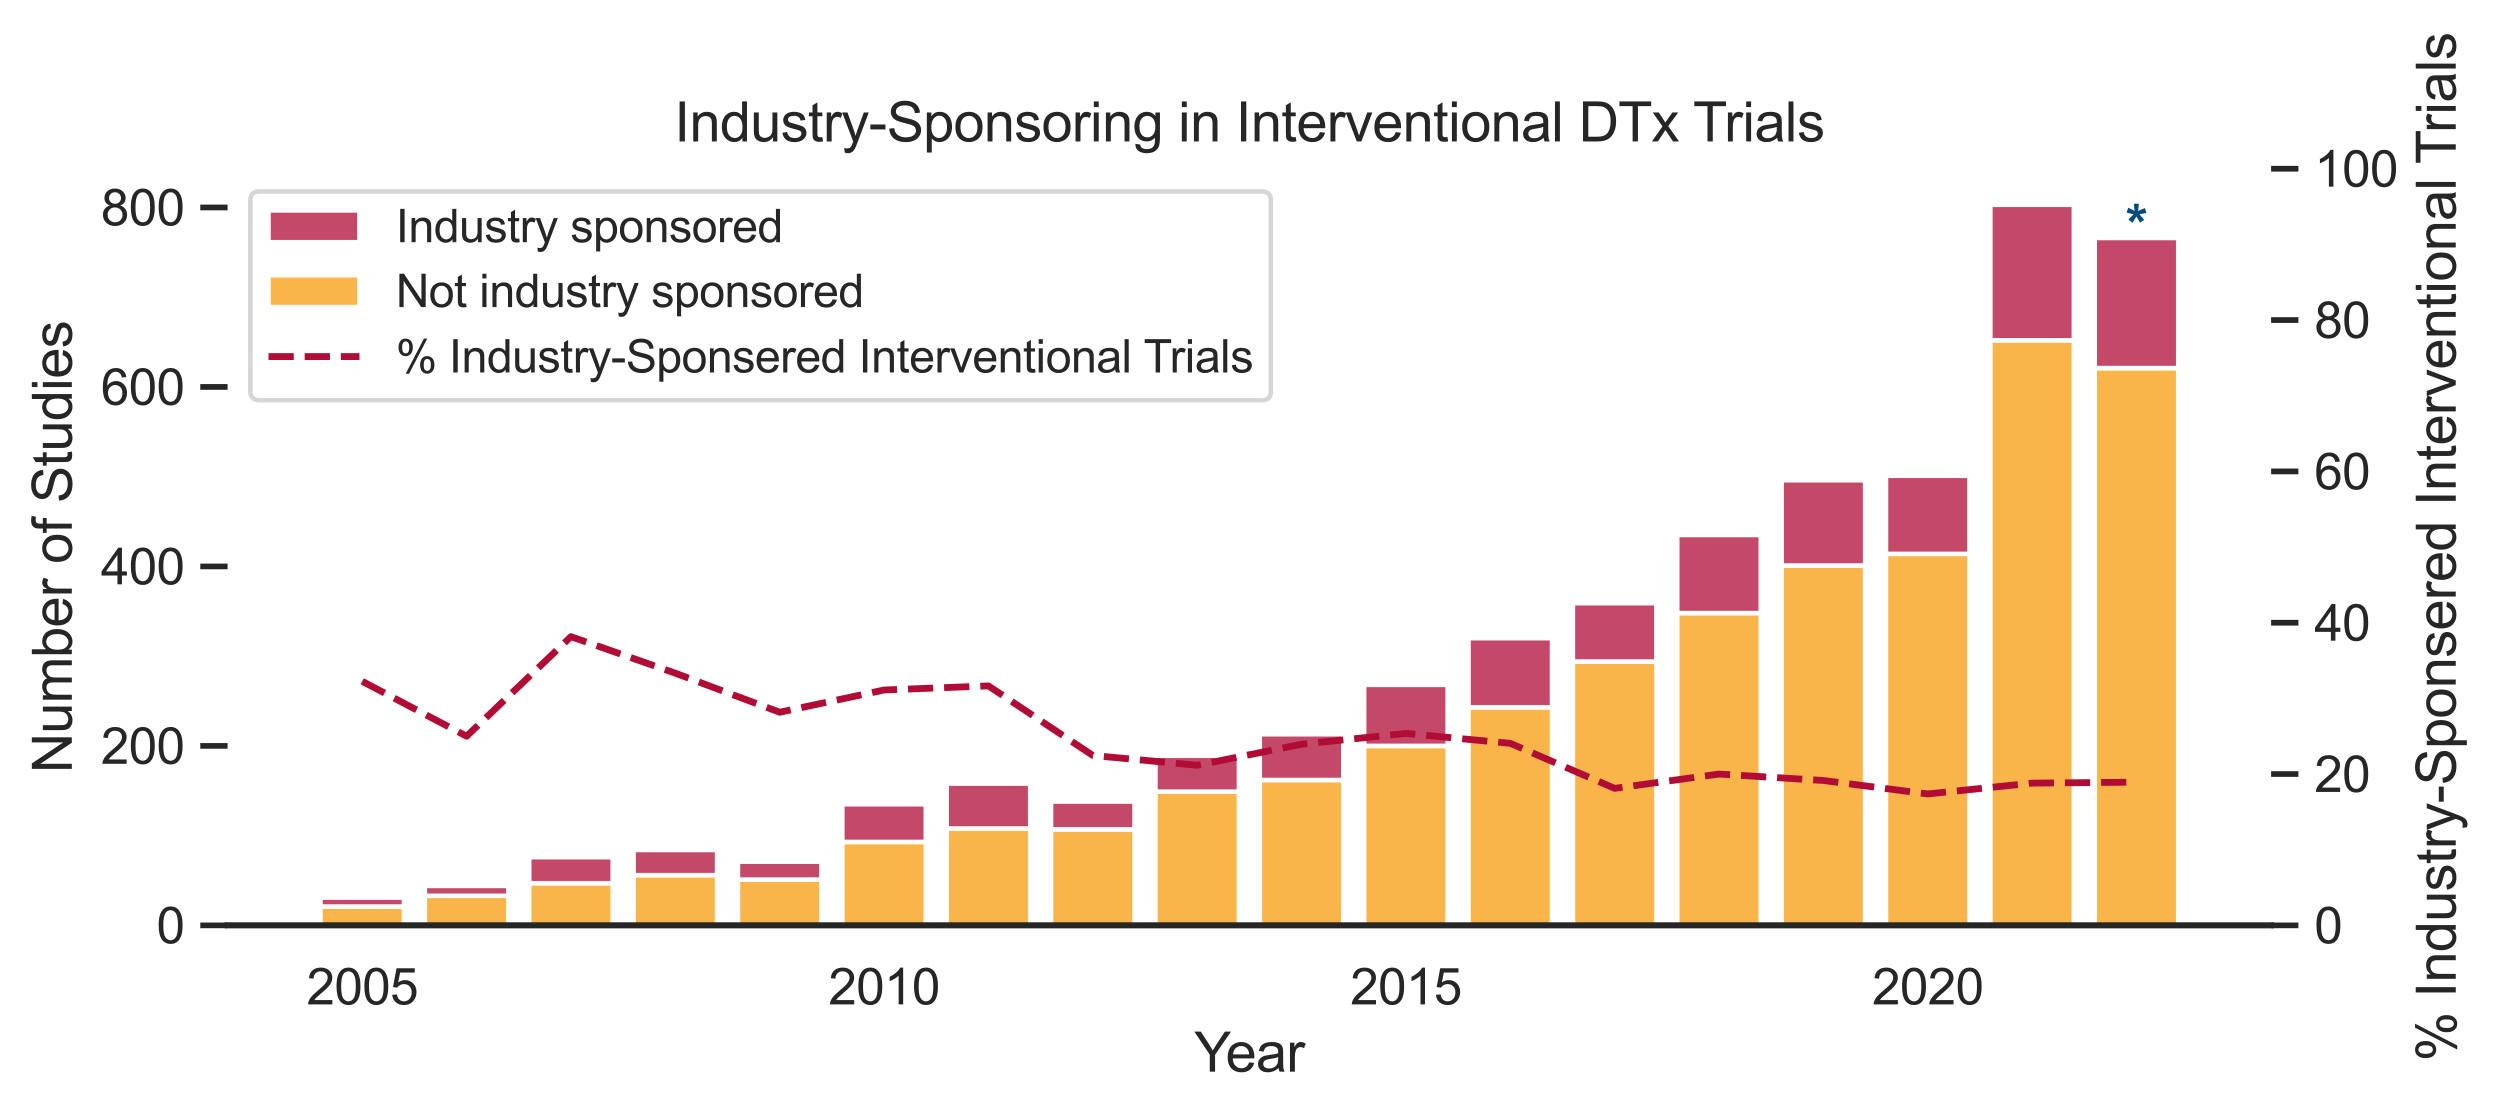 <?xml version="1.0" encoding="utf-8" standalone="no"?>
<!DOCTYPE svg PUBLIC "-//W3C//DTD SVG 1.1//EN"
  "http://www.w3.org/Graphics/SVG/1.1/DTD/svg11.dtd">
<svg xmlns:xlink="http://www.w3.org/1999/xlink" width="549.528pt" height="245.145pt" viewBox="0 0 549.528 245.145" xmlns="http://www.w3.org/2000/svg" version="1.1">
 <defs>
  <style type="text/css">*{stroke-linejoin: round; stroke-linecap: butt}</style>
 </defs>
 <g id="figure_1">
  <g id="patch_1">
   <path d="M 0 245.145 
L 549.528 245.145 
L 549.528 -0 
L 0 -0 
z
" style="fill: #ffffff"/>
  </g>
  <g id="axes_1">
   <g id="patch_2">
    <path d="M 50.025 203.41 
L 499.215 203.41 
L 499.215 37.09 
L 50.025 37.09 
z
" style="fill: #ffffff"/>
   </g>
   <g id="matplotlib.axis_1">
    <g id="xtick_1">
     <g id="text_1">
      <!-- 2005 -->
      <g style="fill: #262626" transform="translate(67.386 220.784)scale(0.11 -0.11)">
       <defs>
        <path id="ArialMT-32" d="M 3222 541 
L 3222 0 
L 194 0 
Q 188 203 259 391 
Q 375 700 629 1000 
Q 884 1300 1366 1694 
Q 2113 2306 2375 2664 
Q 2638 3022 2638 3341 
Q 2638 3675 2398 3904 
Q 2159 4134 1775 4134 
Q 1369 4134 1125 3890 
Q 881 3647 878 3216 
L 300 3275 
Q 359 3922 746 4261 
Q 1134 4600 1788 4600 
Q 2447 4600 2831 4234 
Q 3216 3869 3216 3328 
Q 3216 3053 3103 2787 
Q 2991 2522 2730 2228 
Q 2469 1934 1863 1422 
Q 1356 997 1212 845 
Q 1069 694 975 541 
L 3222 541 
z
" transform="scale(0.016)"/>
        <path id="ArialMT-30" d="M 266 2259 
Q 266 3072 433 3567 
Q 600 4063 929 4331 
Q 1259 4600 1759 4600 
Q 2128 4600 2406 4451 
Q 2684 4303 2865 4023 
Q 3047 3744 3150 3342 
Q 3253 2941 3253 2259 
Q 3253 1453 3087 958 
Q 2922 463 2592 192 
Q 2263 -78 1759 -78 
Q 1097 -78 719 397 
Q 266 969 266 2259 
z
M 844 2259 
Q 844 1131 1108 757 
Q 1372 384 1759 384 
Q 2147 384 2411 759 
Q 2675 1134 2675 2259 
Q 2675 3391 2411 3762 
Q 2147 4134 1753 4134 
Q 1366 4134 1134 3806 
Q 844 3388 844 2259 
z
" transform="scale(0.016)"/>
        <path id="ArialMT-35" d="M 266 1200 
L 856 1250 
Q 922 819 1161 601 
Q 1400 384 1738 384 
Q 2144 384 2425 690 
Q 2706 997 2706 1503 
Q 2706 1984 2436 2262 
Q 2166 2541 1728 2541 
Q 1456 2541 1237 2417 
Q 1019 2294 894 2097 
L 366 2166 
L 809 4519 
L 3088 4519 
L 3088 3981 
L 1259 3981 
L 1013 2750 
Q 1425 3038 1878 3038 
Q 2478 3038 2890 2622 
Q 3303 2206 3303 1553 
Q 3303 931 2941 478 
Q 2500 -78 1738 -78 
Q 1113 -78 717 272 
Q 322 622 266 1200 
z
" transform="scale(0.016)"/>
       </defs>
       <use xlink:href="#ArialMT-32"/>
       <use xlink:href="#ArialMT-30" x="55.615"/>
       <use xlink:href="#ArialMT-30" x="111.23"/>
       <use xlink:href="#ArialMT-35" x="166.846"/>
      </g>
     </g>
    </g>
    <g id="xtick_2">
     <g id="text_2">
      <!-- 2010 -->
      <g style="fill: #262626" transform="translate(182.092 220.784)scale(0.11 -0.11)">
       <defs>
        <path id="ArialMT-31" d="M 2384 0 
L 1822 0 
L 1822 3584 
Q 1619 3391 1289 3197 
Q 959 3003 697 2906 
L 697 3450 
Q 1169 3672 1522 3987 
Q 1875 4303 2022 4600 
L 2384 4600 
L 2384 0 
z
" transform="scale(0.016)"/>
       </defs>
       <use xlink:href="#ArialMT-32"/>
       <use xlink:href="#ArialMT-30" x="55.615"/>
       <use xlink:href="#ArialMT-31" x="111.23"/>
       <use xlink:href="#ArialMT-30" x="166.846"/>
      </g>
     </g>
    </g>
    <g id="xtick_3">
     <g id="text_3">
      <!-- 2015 -->
      <g style="fill: #262626" transform="translate(296.798 220.784)scale(0.11 -0.11)">
       <use xlink:href="#ArialMT-32"/>
       <use xlink:href="#ArialMT-30" x="55.615"/>
       <use xlink:href="#ArialMT-31" x="111.23"/>
       <use xlink:href="#ArialMT-35" x="166.846"/>
      </g>
     </g>
    </g>
    <g id="xtick_4">
     <g id="text_4">
      <!-- 2020 -->
      <g style="fill: #262626" transform="translate(411.505 220.784)scale(0.11 -0.11)">
       <use xlink:href="#ArialMT-32"/>
       <use xlink:href="#ArialMT-30" x="55.615"/>
       <use xlink:href="#ArialMT-32" x="111.23"/>
       <use xlink:href="#ArialMT-30" x="166.846"/>
      </g>
     </g>
    </g>
    <g id="text_5">
     <!-- Year -->
     <g style="fill: #262626" transform="translate(262.495 235.56)scale(0.12 -0.12)">
      <defs>
       <path id="ArialMT-59" d="M 1784 0 
L 1784 1941 
L 19 4581 
L 756 4581 
L 1659 3200 
Q 1909 2813 2125 2425 
Q 2331 2784 2625 3234 
L 3513 4581 
L 4219 4581 
L 2391 1941 
L 2391 0 
L 1784 0 
z
" transform="scale(0.016)"/>
       <path id="ArialMT-65" d="M 2694 1069 
L 3275 997 
Q 3138 488 2766 206 
Q 2394 -75 1816 -75 
Q 1088 -75 661 373 
Q 234 822 234 1631 
Q 234 2469 665 2931 
Q 1097 3394 1784 3394 
Q 2450 3394 2872 2941 
Q 3294 2488 3294 1666 
Q 3294 1616 3291 1516 
L 816 1516 
Q 847 969 1125 678 
Q 1403 388 1819 388 
Q 2128 388 2347 550 
Q 2566 713 2694 1069 
z
M 847 1978 
L 2700 1978 
Q 2663 2397 2488 2606 
Q 2219 2931 1791 2931 
Q 1403 2931 1139 2672 
Q 875 2413 847 1978 
z
" transform="scale(0.016)"/>
       <path id="ArialMT-61" d="M 2588 409 
Q 2275 144 1986 34 
Q 1697 -75 1366 -75 
Q 819 -75 525 192 
Q 231 459 231 875 
Q 231 1119 342 1320 
Q 453 1522 633 1644 
Q 813 1766 1038 1828 
Q 1203 1872 1538 1913 
Q 2219 1994 2541 2106 
Q 2544 2222 2544 2253 
Q 2544 2597 2384 2738 
Q 2169 2928 1744 2928 
Q 1347 2928 1158 2789 
Q 969 2650 878 2297 
L 328 2372 
Q 403 2725 575 2942 
Q 747 3159 1072 3276 
Q 1397 3394 1825 3394 
Q 2250 3394 2515 3294 
Q 2781 3194 2906 3042 
Q 3031 2891 3081 2659 
Q 3109 2516 3109 2141 
L 3109 1391 
Q 3109 606 3145 398 
Q 3181 191 3288 0 
L 2700 0 
Q 2613 175 2588 409 
z
M 2541 1666 
Q 2234 1541 1622 1453 
Q 1275 1403 1131 1340 
Q 988 1278 909 1158 
Q 831 1038 831 891 
Q 831 666 1001 516 
Q 1172 366 1500 366 
Q 1825 366 2078 508 
Q 2331 650 2450 897 
Q 2541 1088 2541 1459 
L 2541 1666 
z
" transform="scale(0.016)"/>
       <path id="ArialMT-72" d="M 416 0 
L 416 3319 
L 922 3319 
L 922 2816 
Q 1116 3169 1280 3281 
Q 1444 3394 1641 3394 
Q 1925 3394 2219 3213 
L 2025 2691 
Q 1819 2813 1613 2813 
Q 1428 2813 1281 2702 
Q 1134 2591 1072 2394 
Q 978 2094 978 1738 
L 978 0 
L 416 0 
z
" transform="scale(0.016)"/>
      </defs>
      <use xlink:href="#ArialMT-59"/>
      <use xlink:href="#ArialMT-65" x="57.574"/>
      <use xlink:href="#ArialMT-61" x="113.189"/>
      <use xlink:href="#ArialMT-72" x="168.805"/>
     </g>
    </g>
   </g>
   <g id="matplotlib.axis_2">
    <g id="ytick_1">
     <g id="line2d_1">
      <defs>
       <path id="mcdfc7401ae" d="M 0 0 
L -6 0 
" style="stroke: #262626; stroke-width: 1.25"/>
      </defs>
      <g>
       <use xlink:href="#mcdfc7401ae" x="50.025" y="203.41" style="fill: #262626; stroke: #262626; stroke-width: 1.25"/>
      </g>
     </g>
     <g id="text_6">
      <!-- 0 -->
      <g style="fill: #262626" transform="translate(34.408 207.347)scale(0.11 -0.11)">
       <use xlink:href="#ArialMT-30"/>
      </g>
     </g>
    </g>
    <g id="ytick_2">
     <g id="line2d_2">
      <g>
       <use xlink:href="#mcdfc7401ae" x="50.025" y="163.958" style="fill: #262626; stroke: #262626; stroke-width: 1.25"/>
      </g>
     </g>
     <g id="text_7">
      <!-- 200 -->
      <g style="fill: #262626" transform="translate(22.174 167.895)scale(0.11 -0.11)">
       <use xlink:href="#ArialMT-32"/>
       <use xlink:href="#ArialMT-30" x="55.615"/>
       <use xlink:href="#ArialMT-30" x="111.23"/>
      </g>
     </g>
    </g>
    <g id="ytick_3">
     <g id="line2d_3">
      <g>
       <use xlink:href="#mcdfc7401ae" x="50.025" y="124.506" style="fill: #262626; stroke: #262626; stroke-width: 1.25"/>
      </g>
     </g>
     <g id="text_8">
      <!-- 400 -->
      <g style="fill: #262626" transform="translate(22.174 128.443)scale(0.11 -0.11)">
       <defs>
        <path id="ArialMT-34" d="M 2069 0 
L 2069 1097 
L 81 1097 
L 81 1613 
L 2172 4581 
L 2631 4581 
L 2631 1613 
L 3250 1613 
L 3250 1097 
L 2631 1097 
L 2631 0 
L 2069 0 
z
M 2069 1613 
L 2069 3678 
L 634 1613 
L 2069 1613 
z
" transform="scale(0.016)"/>
       </defs>
       <use xlink:href="#ArialMT-34"/>
       <use xlink:href="#ArialMT-30" x="55.615"/>
       <use xlink:href="#ArialMT-30" x="111.23"/>
      </g>
     </g>
    </g>
    <g id="ytick_4">
     <g id="line2d_4">
      <g>
       <use xlink:href="#mcdfc7401ae" x="50.025" y="85.054" style="fill: #262626; stroke: #262626; stroke-width: 1.25"/>
      </g>
     </g>
     <g id="text_9">
      <!-- 600 -->
      <g style="fill: #262626" transform="translate(22.174 88.991)scale(0.11 -0.11)">
       <defs>
        <path id="ArialMT-36" d="M 3184 3459 
L 2625 3416 
Q 2550 3747 2413 3897 
Q 2184 4138 1850 4138 
Q 1581 4138 1378 3988 
Q 1113 3794 959 3422 
Q 806 3050 800 2363 
Q 1003 2672 1297 2822 
Q 1591 2972 1913 2972 
Q 2475 2972 2870 2558 
Q 3266 2144 3266 1488 
Q 3266 1056 3080 686 
Q 2894 316 2569 119 
Q 2244 -78 1831 -78 
Q 1128 -78 684 439 
Q 241 956 241 2144 
Q 241 3472 731 4075 
Q 1159 4600 1884 4600 
Q 2425 4600 2770 4297 
Q 3116 3994 3184 3459 
z
M 888 1484 
Q 888 1194 1011 928 
Q 1134 663 1356 523 
Q 1578 384 1822 384 
Q 2178 384 2434 671 
Q 2691 959 2691 1453 
Q 2691 1928 2437 2201 
Q 2184 2475 1800 2475 
Q 1419 2475 1153 2201 
Q 888 1928 888 1484 
z
" transform="scale(0.016)"/>
       </defs>
       <use xlink:href="#ArialMT-36"/>
       <use xlink:href="#ArialMT-30" x="55.615"/>
       <use xlink:href="#ArialMT-30" x="111.23"/>
      </g>
     </g>
    </g>
    <g id="ytick_5">
     <g id="line2d_5">
      <g>
       <use xlink:href="#mcdfc7401ae" x="50.025" y="45.602" style="fill: #262626; stroke: #262626; stroke-width: 1.25"/>
      </g>
     </g>
     <g id="text_10">
      <!-- 800 -->
      <g style="fill: #262626" transform="translate(22.174 49.539)scale(0.11 -0.11)">
       <defs>
        <path id="ArialMT-38" d="M 1131 2484 
Q 781 2613 612 2850 
Q 444 3088 444 3419 
Q 444 3919 803 4259 
Q 1163 4600 1759 4600 
Q 2359 4600 2725 4251 
Q 3091 3903 3091 3403 
Q 3091 3084 2923 2848 
Q 2756 2613 2416 2484 
Q 2838 2347 3058 2040 
Q 3278 1734 3278 1309 
Q 3278 722 2862 322 
Q 2447 -78 1769 -78 
Q 1091 -78 675 323 
Q 259 725 259 1325 
Q 259 1772 486 2073 
Q 713 2375 1131 2484 
z
M 1019 3438 
Q 1019 3113 1228 2906 
Q 1438 2700 1772 2700 
Q 2097 2700 2305 2904 
Q 2513 3109 2513 3406 
Q 2513 3716 2298 3927 
Q 2084 4138 1766 4138 
Q 1444 4138 1231 3931 
Q 1019 3725 1019 3438 
z
M 838 1322 
Q 838 1081 952 856 
Q 1066 631 1291 507 
Q 1516 384 1775 384 
Q 2178 384 2440 643 
Q 2703 903 2703 1303 
Q 2703 1709 2433 1975 
Q 2163 2241 1756 2241 
Q 1359 2241 1098 1978 
Q 838 1716 838 1322 
z
" transform="scale(0.016)"/>
       </defs>
       <use xlink:href="#ArialMT-38"/>
       <use xlink:href="#ArialMT-30" x="55.615"/>
       <use xlink:href="#ArialMT-30" x="111.23"/>
      </g>
     </g>
    </g>
    <g id="text_11">
     <!-- Number of Studies -->
     <g style="fill: #262626" transform="translate(15.789 169.938)rotate(-90)scale(0.12 -0.12)">
      <defs>
       <path id="ArialMT-4e" d="M 488 0 
L 488 4581 
L 1109 4581 
L 3516 984 
L 3516 4581 
L 4097 4581 
L 4097 0 
L 3475 0 
L 1069 3600 
L 1069 0 
L 488 0 
z
" transform="scale(0.016)"/>
       <path id="ArialMT-75" d="M 2597 0 
L 2597 488 
Q 2209 -75 1544 -75 
Q 1250 -75 995 37 
Q 741 150 617 320 
Q 494 491 444 738 
Q 409 903 409 1263 
L 409 3319 
L 972 3319 
L 972 1478 
Q 972 1038 1006 884 
Q 1059 663 1231 536 
Q 1403 409 1656 409 
Q 1909 409 2131 539 
Q 2353 669 2445 892 
Q 2538 1116 2538 1541 
L 2538 3319 
L 3100 3319 
L 3100 0 
L 2597 0 
z
" transform="scale(0.016)"/>
       <path id="ArialMT-6d" d="M 422 0 
L 422 3319 
L 925 3319 
L 925 2853 
Q 1081 3097 1340 3245 
Q 1600 3394 1931 3394 
Q 2300 3394 2536 3241 
Q 2772 3088 2869 2813 
Q 3263 3394 3894 3394 
Q 4388 3394 4653 3120 
Q 4919 2847 4919 2278 
L 4919 0 
L 4359 0 
L 4359 2091 
Q 4359 2428 4304 2576 
Q 4250 2725 4106 2815 
Q 3963 2906 3769 2906 
Q 3419 2906 3187 2673 
Q 2956 2441 2956 1928 
L 2956 0 
L 2394 0 
L 2394 2156 
Q 2394 2531 2256 2718 
Q 2119 2906 1806 2906 
Q 1569 2906 1367 2781 
Q 1166 2656 1075 2415 
Q 984 2175 984 1722 
L 984 0 
L 422 0 
z
" transform="scale(0.016)"/>
       <path id="ArialMT-62" d="M 941 0 
L 419 0 
L 419 4581 
L 981 4581 
L 981 2947 
Q 1338 3394 1891 3394 
Q 2197 3394 2470 3270 
Q 2744 3147 2920 2923 
Q 3097 2700 3197 2384 
Q 3297 2069 3297 1709 
Q 3297 856 2875 390 
Q 2453 -75 1863 -75 
Q 1275 -75 941 416 
L 941 0 
z
M 934 1684 
Q 934 1088 1097 822 
Q 1363 388 1816 388 
Q 2184 388 2453 708 
Q 2722 1028 2722 1663 
Q 2722 2313 2464 2622 
Q 2206 2931 1841 2931 
Q 1472 2931 1203 2611 
Q 934 2291 934 1684 
z
" transform="scale(0.016)"/>
       <path id="ArialMT-20" transform="scale(0.016)"/>
       <path id="ArialMT-6f" d="M 213 1659 
Q 213 2581 725 3025 
Q 1153 3394 1769 3394 
Q 2453 3394 2887 2945 
Q 3322 2497 3322 1706 
Q 3322 1066 3130 698 
Q 2938 331 2570 128 
Q 2203 -75 1769 -75 
Q 1072 -75 642 372 
Q 213 819 213 1659 
z
M 791 1659 
Q 791 1022 1069 705 
Q 1347 388 1769 388 
Q 2188 388 2466 706 
Q 2744 1025 2744 1678 
Q 2744 2294 2464 2611 
Q 2184 2928 1769 2928 
Q 1347 2928 1069 2612 
Q 791 2297 791 1659 
z
" transform="scale(0.016)"/>
       <path id="ArialMT-66" d="M 556 0 
L 556 2881 
L 59 2881 
L 59 3319 
L 556 3319 
L 556 3672 
Q 556 4006 616 4169 
Q 697 4388 901 4523 
Q 1106 4659 1475 4659 
Q 1713 4659 2000 4603 
L 1916 4113 
Q 1741 4144 1584 4144 
Q 1328 4144 1222 4034 
Q 1116 3925 1116 3625 
L 1116 3319 
L 1763 3319 
L 1763 2881 
L 1116 2881 
L 1116 0 
L 556 0 
z
" transform="scale(0.016)"/>
       <path id="ArialMT-53" d="M 288 1472 
L 859 1522 
Q 900 1178 1048 958 
Q 1197 738 1509 602 
Q 1822 466 2213 466 
Q 2559 466 2825 569 
Q 3091 672 3220 851 
Q 3350 1031 3350 1244 
Q 3350 1459 3225 1620 
Q 3100 1781 2813 1891 
Q 2628 1963 1997 2114 
Q 1366 2266 1113 2400 
Q 784 2572 623 2826 
Q 463 3081 463 3397 
Q 463 3744 659 4045 
Q 856 4347 1234 4503 
Q 1613 4659 2075 4659 
Q 2584 4659 2973 4495 
Q 3363 4331 3572 4012 
Q 3781 3694 3797 3291 
L 3216 3247 
Q 3169 3681 2898 3903 
Q 2628 4125 2100 4125 
Q 1550 4125 1298 3923 
Q 1047 3722 1047 3438 
Q 1047 3191 1225 3031 
Q 1400 2872 2139 2705 
Q 2878 2538 3153 2413 
Q 3553 2228 3743 1945 
Q 3934 1663 3934 1294 
Q 3934 928 3725 604 
Q 3516 281 3123 101 
Q 2731 -78 2241 -78 
Q 1619 -78 1198 103 
Q 778 284 539 648 
Q 300 1013 288 1472 
z
" transform="scale(0.016)"/>
       <path id="ArialMT-74" d="M 1650 503 
L 1731 6 
Q 1494 -44 1306 -44 
Q 1000 -44 831 53 
Q 663 150 594 308 
Q 525 466 525 972 
L 525 2881 
L 113 2881 
L 113 3319 
L 525 3319 
L 525 4141 
L 1084 4478 
L 1084 3319 
L 1650 3319 
L 1650 2881 
L 1084 2881 
L 1084 941 
Q 1084 700 1114 631 
Q 1144 563 1211 522 
Q 1278 481 1403 481 
Q 1497 481 1650 503 
z
" transform="scale(0.016)"/>
       <path id="ArialMT-64" d="M 2575 0 
L 2575 419 
Q 2259 -75 1647 -75 
Q 1250 -75 917 144 
Q 584 363 401 755 
Q 219 1147 219 1656 
Q 219 2153 384 2558 
Q 550 2963 881 3178 
Q 1213 3394 1622 3394 
Q 1922 3394 2156 3267 
Q 2391 3141 2538 2938 
L 2538 4581 
L 3097 4581 
L 3097 0 
L 2575 0 
z
M 797 1656 
Q 797 1019 1065 703 
Q 1334 388 1700 388 
Q 2069 388 2326 689 
Q 2584 991 2584 1609 
Q 2584 2291 2321 2609 
Q 2059 2928 1675 2928 
Q 1300 2928 1048 2622 
Q 797 2316 797 1656 
z
" transform="scale(0.016)"/>
       <path id="ArialMT-69" d="M 425 3934 
L 425 4581 
L 988 4581 
L 988 3934 
L 425 3934 
z
M 425 0 
L 425 3319 
L 988 3319 
L 988 0 
L 425 0 
z
" transform="scale(0.016)"/>
       <path id="ArialMT-73" d="M 197 991 
L 753 1078 
Q 800 744 1014 566 
Q 1228 388 1613 388 
Q 2000 388 2187 545 
Q 2375 703 2375 916 
Q 2375 1106 2209 1216 
Q 2094 1291 1634 1406 
Q 1016 1563 777 1677 
Q 538 1791 414 1992 
Q 291 2194 291 2438 
Q 291 2659 392 2848 
Q 494 3038 669 3163 
Q 800 3259 1026 3326 
Q 1253 3394 1513 3394 
Q 1903 3394 2198 3281 
Q 2494 3169 2634 2976 
Q 2775 2784 2828 2463 
L 2278 2388 
Q 2241 2644 2061 2787 
Q 1881 2931 1553 2931 
Q 1166 2931 1000 2803 
Q 834 2675 834 2503 
Q 834 2394 903 2306 
Q 972 2216 1119 2156 
Q 1203 2125 1616 2013 
Q 2213 1853 2448 1751 
Q 2684 1650 2818 1456 
Q 2953 1263 2953 975 
Q 2953 694 2789 445 
Q 2625 197 2315 61 
Q 2006 -75 1616 -75 
Q 969 -75 630 194 
Q 291 463 197 991 
z
" transform="scale(0.016)"/>
      </defs>
      <use xlink:href="#ArialMT-4e"/>
      <use xlink:href="#ArialMT-75" x="72.217"/>
      <use xlink:href="#ArialMT-6d" x="127.832"/>
      <use xlink:href="#ArialMT-62" x="211.133"/>
      <use xlink:href="#ArialMT-65" x="266.748"/>
      <use xlink:href="#ArialMT-72" x="322.363"/>
      <use xlink:href="#ArialMT-20" x="355.664"/>
      <use xlink:href="#ArialMT-6f" x="383.447"/>
      <use xlink:href="#ArialMT-66" x="439.062"/>
      <use xlink:href="#ArialMT-20" x="466.846"/>
      <use xlink:href="#ArialMT-53" x="494.629"/>
      <use xlink:href="#ArialMT-74" x="561.328"/>
      <use xlink:href="#ArialMT-75" x="589.111"/>
      <use xlink:href="#ArialMT-64" x="644.727"/>
      <use xlink:href="#ArialMT-69" x="700.342"/>
      <use xlink:href="#ArialMT-65" x="722.559"/>
      <use xlink:href="#ArialMT-73" x="778.174"/>
     </g>
    </g>
   </g>
   <g id="patch_3">
    <path d="M 70.443 203.41 
L 88.796 203.41 
L 88.796 199.268 
L 70.443 199.268 
z
" clip-path="url(#pbfad521276)" style="fill: #f89c0e; fill-opacity: 0.75; stroke: #ffffff; stroke-linejoin: miter"/>
   </g>
   <g id="patch_4">
    <path d="M 93.384 203.41 
L 111.737 203.41 
L 111.737 196.901 
L 93.384 196.901 
z
" clip-path="url(#pbfad521276)" style="fill: #f89c0e; fill-opacity: 0.75; stroke: #ffffff; stroke-linejoin: miter"/>
   </g>
   <g id="patch_5">
    <path d="M 116.326 203.41 
L 134.679 203.41 
L 134.679 194.139 
L 116.326 194.139 
z
" clip-path="url(#pbfad521276)" style="fill: #f89c0e; fill-opacity: 0.75; stroke: #ffffff; stroke-linejoin: miter"/>
   </g>
   <g id="patch_6">
    <path d="M 139.267 203.41 
L 157.62 203.41 
L 157.62 192.364 
L 139.267 192.364 
z
" clip-path="url(#pbfad521276)" style="fill: #f89c0e; fill-opacity: 0.75; stroke: #ffffff; stroke-linejoin: miter"/>
   </g>
   <g id="patch_7">
    <path d="M 162.208 203.41 
L 180.561 203.41 
L 180.561 193.35 
L 162.208 193.35 
z
" clip-path="url(#pbfad521276)" style="fill: #f89c0e; fill-opacity: 0.75; stroke: #ffffff; stroke-linejoin: miter"/>
   </g>
   <g id="patch_8">
    <path d="M 185.15 203.41 
L 203.503 203.41 
L 203.503 185.065 
L 185.15 185.065 
z
" clip-path="url(#pbfad521276)" style="fill: #f89c0e; fill-opacity: 0.75; stroke: #ffffff; stroke-linejoin: miter"/>
   </g>
   <g id="patch_9">
    <path d="M 208.091 203.41 
L 226.444 203.41 
L 226.444 182.106 
L 208.091 182.106 
z
" clip-path="url(#pbfad521276)" style="fill: #f89c0e; fill-opacity: 0.75; stroke: #ffffff; stroke-linejoin: miter"/>
   </g>
   <g id="patch_10">
    <path d="M 231.032 203.41 
L 249.385 203.41 
L 249.385 182.303 
L 231.032 182.303 
z
" clip-path="url(#pbfad521276)" style="fill: #f89c0e; fill-opacity: 0.75; stroke: #ffffff; stroke-linejoin: miter"/>
   </g>
   <g id="patch_11">
    <path d="M 253.973 203.41 
L 272.326 203.41 
L 272.326 174.019 
L 253.973 174.019 
z
" clip-path="url(#pbfad521276)" style="fill: #f89c0e; fill-opacity: 0.75; stroke: #ffffff; stroke-linejoin: miter"/>
   </g>
   <g id="patch_12">
    <path d="M 276.915 203.41 
L 295.268 203.41 
L 295.268 171.454 
L 276.915 171.454 
z
" clip-path="url(#pbfad521276)" style="fill: #f89c0e; fill-opacity: 0.75; stroke: #ffffff; stroke-linejoin: miter"/>
   </g>
   <g id="patch_13">
    <path d="M 299.856 203.41 
L 318.209 203.41 
L 318.209 163.958 
L 299.856 163.958 
z
" clip-path="url(#pbfad521276)" style="fill: #f89c0e; fill-opacity: 0.75; stroke: #ffffff; stroke-linejoin: miter"/>
   </g>
   <g id="patch_14">
    <path d="M 322.797 203.41 
L 341.15 203.41 
L 341.15 155.476 
L 322.797 155.476 
z
" clip-path="url(#pbfad521276)" style="fill: #f89c0e; fill-opacity: 0.75; stroke: #ffffff; stroke-linejoin: miter"/>
   </g>
   <g id="patch_15">
    <path d="M 345.738 203.41 
L 364.091 203.41 
L 364.091 145.416 
L 345.738 145.416 
z
" clip-path="url(#pbfad521276)" style="fill: #f89c0e; fill-opacity: 0.75; stroke: #ffffff; stroke-linejoin: miter"/>
   </g>
   <g id="patch_16">
    <path d="M 368.68 203.41 
L 387.033 203.41 
L 387.033 134.764 
L 368.68 134.764 
z
" clip-path="url(#pbfad521276)" style="fill: #f89c0e; fill-opacity: 0.75; stroke: #ffffff; stroke-linejoin: miter"/>
   </g>
   <g id="patch_17">
    <path d="M 391.621 203.41 
L 409.974 203.41 
L 409.974 124.309 
L 391.621 124.309 
z
" clip-path="url(#pbfad521276)" style="fill: #f89c0e; fill-opacity: 0.75; stroke: #ffffff; stroke-linejoin: miter"/>
   </g>
   <g id="patch_18">
    <path d="M 414.562 203.41 
L 432.915 203.41 
L 432.915 121.745 
L 414.562 121.745 
z
" clip-path="url(#pbfad521276)" style="fill: #f89c0e; fill-opacity: 0.75; stroke: #ffffff; stroke-linejoin: miter"/>
   </g>
   <g id="patch_19">
    <path d="M 437.503 203.41 
L 455.856 203.41 
L 455.856 74.797 
L 437.503 74.797 
z
" clip-path="url(#pbfad521276)" style="fill: #f89c0e; fill-opacity: 0.75; stroke: #ffffff; stroke-linejoin: miter"/>
   </g>
   <g id="patch_20">
    <path d="M 460.445 203.41 
L 478.798 203.41 
L 478.798 80.912 
L 460.445 80.912 
z
" clip-path="url(#pbfad521276)" style="fill: #f89c0e; fill-opacity: 0.75; stroke: #ffffff; stroke-linejoin: miter"/>
   </g>
   <g id="patch_21">
    <path d="M 70.443 199.268 
L 88.796 199.268 
L 88.796 197.295 
L 70.443 197.295 
z
" clip-path="url(#pbfad521276)" style="fill: #b00c36; fill-opacity: 0.75; stroke: #ffffff; stroke-linejoin: miter"/>
   </g>
   <g id="patch_22">
    <path d="M 93.384 196.901 
L 111.737 196.901 
L 111.737 194.731 
L 93.384 194.731 
z
" clip-path="url(#pbfad521276)" style="fill: #b00c36; fill-opacity: 0.75; stroke: #ffffff; stroke-linejoin: miter"/>
   </g>
   <g id="patch_23">
    <path d="M 116.326 194.139 
L 134.679 194.139 
L 134.679 188.419 
L 116.326 188.419 
z
" clip-path="url(#pbfad521276)" style="fill: #b00c36; fill-opacity: 0.75; stroke: #ffffff; stroke-linejoin: miter"/>
   </g>
   <g id="patch_24">
    <path d="M 139.267 192.364 
L 157.62 192.364 
L 157.62 186.84 
L 139.267 186.84 
z
" clip-path="url(#pbfad521276)" style="fill: #b00c36; fill-opacity: 0.75; stroke: #ffffff; stroke-linejoin: miter"/>
   </g>
   <g id="patch_25">
    <path d="M 162.208 193.35 
L 180.561 193.35 
L 180.561 189.405 
L 162.208 189.405 
z
" clip-path="url(#pbfad521276)" style="fill: #b00c36; fill-opacity: 0.75; stroke: #ffffff; stroke-linejoin: miter"/>
   </g>
   <g id="patch_26">
    <path d="M 185.15 185.065 
L 203.503 185.065 
L 203.503 176.78 
L 185.15 176.78 
z
" clip-path="url(#pbfad521276)" style="fill: #b00c36; fill-opacity: 0.75; stroke: #ffffff; stroke-linejoin: miter"/>
   </g>
   <g id="patch_27">
    <path d="M 208.091 182.106 
L 226.444 182.106 
L 226.444 172.243 
L 208.091 172.243 
z
" clip-path="url(#pbfad521276)" style="fill: #b00c36; fill-opacity: 0.75; stroke: #ffffff; stroke-linejoin: miter"/>
   </g>
   <g id="patch_28">
    <path d="M 231.032 182.303 
L 249.385 182.303 
L 249.385 176.188 
L 231.032 176.188 
z
" clip-path="url(#pbfad521276)" style="fill: #b00c36; fill-opacity: 0.75; stroke: #ffffff; stroke-linejoin: miter"/>
   </g>
   <g id="patch_29">
    <path d="M 253.973 174.019 
L 272.326 174.019 
L 272.326 166.128 
L 253.973 166.128 
z
" clip-path="url(#pbfad521276)" style="fill: #b00c36; fill-opacity: 0.75; stroke: #ffffff; stroke-linejoin: miter"/>
   </g>
   <g id="patch_30">
    <path d="M 276.915 171.454 
L 295.268 171.454 
L 295.268 161.394 
L 276.915 161.394 
z
" clip-path="url(#pbfad521276)" style="fill: #b00c36; fill-opacity: 0.75; stroke: #ffffff; stroke-linejoin: miter"/>
   </g>
   <g id="patch_31">
    <path d="M 299.856 163.958 
L 318.209 163.958 
L 318.209 150.545 
L 299.856 150.545 
z
" clip-path="url(#pbfad521276)" style="fill: #b00c36; fill-opacity: 0.75; stroke: #ffffff; stroke-linejoin: miter"/>
   </g>
   <g id="patch_32">
    <path d="M 322.797 155.476 
L 341.15 155.476 
L 341.15 140.287 
L 322.797 140.287 
z
" clip-path="url(#pbfad521276)" style="fill: #b00c36; fill-opacity: 0.75; stroke: #ffffff; stroke-linejoin: miter"/>
   </g>
   <g id="patch_33">
    <path d="M 345.738 145.416 
L 364.091 145.416 
L 364.091 132.594 
L 345.738 132.594 
z
" clip-path="url(#pbfad521276)" style="fill: #b00c36; fill-opacity: 0.75; stroke: #ffffff; stroke-linejoin: miter"/>
   </g>
   <g id="patch_34">
    <path d="M 368.68 134.764 
L 387.033 134.764 
L 387.033 117.602 
L 368.68 117.602 
z
" clip-path="url(#pbfad521276)" style="fill: #b00c36; fill-opacity: 0.75; stroke: #ffffff; stroke-linejoin: miter"/>
   </g>
   <g id="patch_35">
    <path d="M 391.621 124.309 
L 409.974 124.309 
L 409.974 105.569 
L 391.621 105.569 
z
" clip-path="url(#pbfad521276)" style="fill: #b00c36; fill-opacity: 0.75; stroke: #ffffff; stroke-linejoin: miter"/>
   </g>
   <g id="patch_36">
    <path d="M 414.562 121.745 
L 432.915 121.745 
L 432.915 104.583 
L 414.562 104.583 
z
" clip-path="url(#pbfad521276)" style="fill: #b00c36; fill-opacity: 0.75; stroke: #ffffff; stroke-linejoin: miter"/>
   </g>
   <g id="patch_37">
    <path d="M 437.503 74.797 
L 455.856 74.797 
L 455.856 45.01 
L 437.503 45.01 
z
" clip-path="url(#pbfad521276)" style="fill: #b00c36; fill-opacity: 0.75; stroke: #ffffff; stroke-linejoin: miter"/>
   </g>
   <g id="patch_38">
    <path d="M 460.445 80.912 
L 478.798 80.912 
L 478.798 52.309 
L 460.445 52.309 
z
" clip-path="url(#pbfad521276)" style="fill: #b00c36; fill-opacity: 0.75; stroke: #ffffff; stroke-linejoin: miter"/>
   </g>
   <g id="patch_39">
    <path d="M 50.025 203.41 
L 499.215 203.41 
" style="fill: none; stroke: #262626; stroke-width: 1.25; stroke-linejoin: miter; stroke-linecap: square"/>
   </g>
  </g>
  <g id="axes_2">
   <g id="matplotlib.axis_3">
    <g id="ytick_6">
     <g id="line2d_6">
      <defs>
       <path id="m8e27f22891" d="M 0 0 
L 6 0 
" style="stroke: #262626; stroke-width: 1.25"/>
      </defs>
      <g>
       <use xlink:href="#m8e27f22891" x="499.215" y="203.41" style="fill: #262626; stroke: #262626; stroke-width: 1.25"/>
      </g>
     </g>
     <g id="text_12">
      <!-- 0 -->
      <g style="fill: #262626" transform="translate(508.715 207.347)scale(0.11 -0.11)">
       <use xlink:href="#ArialMT-30"/>
      </g>
     </g>
    </g>
    <g id="ytick_7">
     <g id="line2d_7">
      <g>
       <use xlink:href="#m8e27f22891" x="499.215" y="170.146" style="fill: #262626; stroke: #262626; stroke-width: 1.25"/>
      </g>
     </g>
     <g id="text_13">
      <!-- 20 -->
      <g style="fill: #262626" transform="translate(508.715 174.083)scale(0.11 -0.11)">
       <use xlink:href="#ArialMT-32"/>
       <use xlink:href="#ArialMT-30" x="55.615"/>
      </g>
     </g>
    </g>
    <g id="ytick_8">
     <g id="line2d_8">
      <g>
       <use xlink:href="#m8e27f22891" x="499.215" y="136.882" style="fill: #262626; stroke: #262626; stroke-width: 1.25"/>
      </g>
     </g>
     <g id="text_14">
      <!-- 40 -->
      <g style="fill: #262626" transform="translate(508.715 140.819)scale(0.11 -0.11)">
       <use xlink:href="#ArialMT-34"/>
       <use xlink:href="#ArialMT-30" x="55.615"/>
      </g>
     </g>
    </g>
    <g id="ytick_9">
     <g id="line2d_9">
      <g>
       <use xlink:href="#m8e27f22891" x="499.215" y="103.618" style="fill: #262626; stroke: #262626; stroke-width: 1.25"/>
      </g>
     </g>
     <g id="text_15">
      <!-- 60 -->
      <g style="fill: #262626" transform="translate(508.715 107.555)scale(0.11 -0.11)">
       <use xlink:href="#ArialMT-36"/>
       <use xlink:href="#ArialMT-30" x="55.615"/>
      </g>
     </g>
    </g>
    <g id="ytick_10">
     <g id="line2d_10">
      <g>
       <use xlink:href="#m8e27f22891" x="499.215" y="70.354" style="fill: #262626; stroke: #262626; stroke-width: 1.25"/>
      </g>
     </g>
     <g id="text_16">
      <!-- 80 -->
      <g style="fill: #262626" transform="translate(508.715 74.291)scale(0.11 -0.11)">
       <use xlink:href="#ArialMT-38"/>
       <use xlink:href="#ArialMT-30" x="55.615"/>
      </g>
     </g>
    </g>
    <g id="ytick_11">
     <g id="line2d_11">
      <g>
       <use xlink:href="#m8e27f22891" x="499.215" y="37.09" style="fill: #262626; stroke: #262626; stroke-width: 1.25"/>
      </g>
     </g>
     <g id="text_17">
      <!-- 100 -->
      <g style="fill: #262626" transform="translate(508.715 41.027)scale(0.11 -0.11)">
       <use xlink:href="#ArialMT-31"/>
       <use xlink:href="#ArialMT-30" x="55.615"/>
       <use xlink:href="#ArialMT-30" x="111.23"/>
      </g>
     </g>
    </g>
    <g id="text_18">
     <!-- % Industry-Sponsered Interventional Trials -->
     <g style="fill: #262626" transform="translate(539.802 233.301)rotate(-90)scale(0.12 -0.12)">
      <defs>
       <path id="ArialMT-25" d="M 372 3481 
Q 372 3972 619 4315 
Q 866 4659 1334 4659 
Q 1766 4659 2048 4351 
Q 2331 4044 2331 3447 
Q 2331 2866 2045 2552 
Q 1759 2238 1341 2238 
Q 925 2238 648 2547 
Q 372 2856 372 3481 
z
M 1350 4272 
Q 1141 4272 1002 4090 
Q 863 3909 863 3425 
Q 863 2984 1003 2804 
Q 1144 2625 1350 2625 
Q 1563 2625 1702 2806 
Q 1841 2988 1841 3469 
Q 1841 3913 1700 4092 
Q 1559 4272 1350 4272 
z
M 1353 -169 
L 3859 4659 
L 4316 4659 
L 1819 -169 
L 1353 -169 
z
M 3334 1075 
Q 3334 1569 3581 1911 
Q 3828 2253 4300 2253 
Q 4731 2253 5014 1945 
Q 5297 1638 5297 1041 
Q 5297 459 5011 145 
Q 4725 -169 4303 -169 
Q 3888 -169 3611 142 
Q 3334 453 3334 1075 
z
M 4316 1866 
Q 4103 1866 3964 1684 
Q 3825 1503 3825 1019 
Q 3825 581 3965 400 
Q 4106 219 4313 219 
Q 4528 219 4667 400 
Q 4806 581 4806 1063 
Q 4806 1506 4665 1686 
Q 4525 1866 4316 1866 
z
" transform="scale(0.016)"/>
       <path id="ArialMT-49" d="M 597 0 
L 597 4581 
L 1203 4581 
L 1203 0 
L 597 0 
z
" transform="scale(0.016)"/>
       <path id="ArialMT-6e" d="M 422 0 
L 422 3319 
L 928 3319 
L 928 2847 
Q 1294 3394 1984 3394 
Q 2284 3394 2536 3286 
Q 2788 3178 2913 3003 
Q 3038 2828 3088 2588 
Q 3119 2431 3119 2041 
L 3119 0 
L 2556 0 
L 2556 2019 
Q 2556 2363 2490 2533 
Q 2425 2703 2258 2804 
Q 2091 2906 1866 2906 
Q 1506 2906 1245 2678 
Q 984 2450 984 1813 
L 984 0 
L 422 0 
z
" transform="scale(0.016)"/>
       <path id="ArialMT-79" d="M 397 -1278 
L 334 -750 
Q 519 -800 656 -800 
Q 844 -800 956 -737 
Q 1069 -675 1141 -563 
Q 1194 -478 1313 -144 
Q 1328 -97 1363 -6 
L 103 3319 
L 709 3319 
L 1400 1397 
Q 1534 1031 1641 628 
Q 1738 1016 1872 1384 
L 2581 3319 
L 3144 3319 
L 1881 -56 
Q 1678 -603 1566 -809 
Q 1416 -1088 1222 -1217 
Q 1028 -1347 759 -1347 
Q 597 -1347 397 -1278 
z
" transform="scale(0.016)"/>
       <path id="ArialMT-2d" d="M 203 1375 
L 203 1941 
L 1931 1941 
L 1931 1375 
L 203 1375 
z
" transform="scale(0.016)"/>
       <path id="ArialMT-70" d="M 422 -1272 
L 422 3319 
L 934 3319 
L 934 2888 
Q 1116 3141 1344 3267 
Q 1572 3394 1897 3394 
Q 2322 3394 2647 3175 
Q 2972 2956 3137 2557 
Q 3303 2159 3303 1684 
Q 3303 1175 3120 767 
Q 2938 359 2589 142 
Q 2241 -75 1856 -75 
Q 1575 -75 1351 44 
Q 1128 163 984 344 
L 984 -1272 
L 422 -1272 
z
M 931 1641 
Q 931 1000 1190 694 
Q 1450 388 1819 388 
Q 2194 388 2461 705 
Q 2728 1022 2728 1688 
Q 2728 2322 2467 2637 
Q 2206 2953 1844 2953 
Q 1484 2953 1207 2617 
Q 931 2281 931 1641 
z
" transform="scale(0.016)"/>
       <path id="ArialMT-76" d="M 1344 0 
L 81 3319 
L 675 3319 
L 1388 1331 
Q 1503 1009 1600 663 
Q 1675 925 1809 1294 
L 2547 3319 
L 3125 3319 
L 1869 0 
L 1344 0 
z
" transform="scale(0.016)"/>
       <path id="ArialMT-6c" d="M 409 0 
L 409 4581 
L 972 4581 
L 972 0 
L 409 0 
z
" transform="scale(0.016)"/>
       <path id="ArialMT-54" d="M 1659 0 
L 1659 4041 
L 150 4041 
L 150 4581 
L 3781 4581 
L 3781 4041 
L 2266 4041 
L 2266 0 
L 1659 0 
z
" transform="scale(0.016)"/>
      </defs>
      <use xlink:href="#ArialMT-25"/>
      <use xlink:href="#ArialMT-20" x="88.916"/>
      <use xlink:href="#ArialMT-49" x="116.699"/>
      <use xlink:href="#ArialMT-6e" x="144.482"/>
      <use xlink:href="#ArialMT-64" x="200.098"/>
      <use xlink:href="#ArialMT-75" x="255.713"/>
      <use xlink:href="#ArialMT-73" x="311.328"/>
      <use xlink:href="#ArialMT-74" x="361.328"/>
      <use xlink:href="#ArialMT-72" x="389.111"/>
      <use xlink:href="#ArialMT-79" x="422.412"/>
      <use xlink:href="#ArialMT-2d" x="472.412"/>
      <use xlink:href="#ArialMT-53" x="505.713"/>
      <use xlink:href="#ArialMT-70" x="572.412"/>
      <use xlink:href="#ArialMT-6f" x="628.027"/>
      <use xlink:href="#ArialMT-6e" x="683.643"/>
      <use xlink:href="#ArialMT-73" x="739.258"/>
      <use xlink:href="#ArialMT-65" x="789.258"/>
      <use xlink:href="#ArialMT-72" x="844.873"/>
      <use xlink:href="#ArialMT-65" x="878.174"/>
      <use xlink:href="#ArialMT-64" x="933.789"/>
      <use xlink:href="#ArialMT-20" x="989.404"/>
      <use xlink:href="#ArialMT-49" x="1017.188"/>
      <use xlink:href="#ArialMT-6e" x="1044.971"/>
      <use xlink:href="#ArialMT-74" x="1100.586"/>
      <use xlink:href="#ArialMT-65" x="1128.369"/>
      <use xlink:href="#ArialMT-72" x="1183.984"/>
      <use xlink:href="#ArialMT-76" x="1217.285"/>
      <use xlink:href="#ArialMT-65" x="1267.285"/>
      <use xlink:href="#ArialMT-6e" x="1322.9"/>
      <use xlink:href="#ArialMT-74" x="1378.516"/>
      <use xlink:href="#ArialMT-69" x="1406.299"/>
      <use xlink:href="#ArialMT-6f" x="1428.516"/>
      <use xlink:href="#ArialMT-6e" x="1484.131"/>
      <use xlink:href="#ArialMT-61" x="1539.746"/>
      <use xlink:href="#ArialMT-6c" x="1595.361"/>
      <use xlink:href="#ArialMT-20" x="1617.578"/>
      <use xlink:href="#ArialMT-54" x="1643.611"/>
      <use xlink:href="#ArialMT-72" x="1700.945"/>
      <use xlink:href="#ArialMT-69" x="1734.246"/>
      <use xlink:href="#ArialMT-61" x="1756.463"/>
      <use xlink:href="#ArialMT-6c" x="1812.078"/>
      <use xlink:href="#ArialMT-73" x="1834.295"/>
     </g>
    </g>
   </g>
   <g id="PolyCollection_1"/>
   <g id="line2d_12">
    <path d="M 79.62 149.755 
L 102.561 161.83 
L 125.502 139.943 
L 148.444 147.976 
L 171.385 156.558 
L 194.326 151.668 
L 217.267 150.77 
L 240.209 166.055 
L 263.15 168.217 
L 286.091 163.593 
L 309.032 161.215 
L 331.974 163.394 
L 354.915 173.29 
L 377.856 170.146 
L 400.797 171.56 
L 423.739 174.521 
L 446.68 172.142 
L 469.621 171.926 
" clip-path="url(#pbfad521276)" style="fill: none; stroke-dasharray: 5.55,2.4; stroke-dashoffset: 0; stroke: #b00c36; stroke-width: 1.5"/>
   </g>
   <g id="patch_40">
    <path d="M 50.025 203.41 
L 499.215 203.41 
" style="fill: none; stroke: #262626; stroke-width: 1.25; stroke-linejoin: miter; stroke-linecap: square"/>
   </g>
   <g id="text_19">
    <!-- * -->
    <g style="fill: #044b7f" transform="translate(467.286 53.722)scale(0.12 -0.12)">
     <defs>
      <path id="Arial-BoldMT-2a" d="M 766 2475 
L 294 2841 
Q 519 3094 763 3325 
Q 859 3419 884 3444 
Q 806 3456 438 3547 
Q 172 3613 88 3644 
L 272 4194 
Q 681 4028 1003 3828 
Q 928 4338 928 4659 
L 1484 4659 
Q 1484 4431 1400 3822 
Q 1463 3847 1669 3944 
Q 1950 4072 2188 4163 
L 2353 3597 
Q 2006 3519 1550 3444 
L 1925 3022 
Q 2038 2894 2103 2813 
L 1625 2497 
L 1203 3194 
Q 1013 2856 766 2475 
z
" transform="scale(0.016)"/>
     </defs>
     <use xlink:href="#Arial-BoldMT-2a"/>
    </g>
   </g>
   <g id="text_20">
    <!-- Industry-Sponsoring in Interventional DTx Trials -->
    <g style="fill: #262626" transform="translate(148.238 31.09)scale(0.12 -0.12)">
     <defs>
      <path id="ArialMT-67" d="M 319 -275 
L 866 -356 
Q 900 -609 1056 -725 
Q 1266 -881 1628 -881 
Q 2019 -881 2231 -725 
Q 2444 -569 2519 -288 
Q 2563 -116 2559 434 
Q 2191 0 1641 0 
Q 956 0 581 494 
Q 206 988 206 1678 
Q 206 2153 378 2554 
Q 550 2956 876 3175 
Q 1203 3394 1644 3394 
Q 2231 3394 2613 2919 
L 2613 3319 
L 3131 3319 
L 3131 450 
Q 3131 -325 2973 -648 
Q 2816 -972 2473 -1159 
Q 2131 -1347 1631 -1347 
Q 1038 -1347 672 -1080 
Q 306 -813 319 -275 
z
M 784 1719 
Q 784 1066 1043 766 
Q 1303 466 1694 466 
Q 2081 466 2343 764 
Q 2606 1063 2606 1700 
Q 2606 2309 2336 2618 
Q 2066 2928 1684 2928 
Q 1309 2928 1046 2623 
Q 784 2319 784 1719 
z
" transform="scale(0.016)"/>
      <path id="ArialMT-44" d="M 494 0 
L 494 4581 
L 2072 4581 
Q 2606 4581 2888 4516 
Q 3281 4425 3559 4188 
Q 3922 3881 4101 3404 
Q 4281 2928 4281 2316 
Q 4281 1794 4159 1391 
Q 4038 988 3847 723 
Q 3656 459 3429 307 
Q 3203 156 2883 78 
Q 2563 0 2147 0 
L 494 0 
z
M 1100 541 
L 2078 541 
Q 2531 541 2789 625 
Q 3047 709 3200 863 
Q 3416 1078 3536 1442 
Q 3656 1806 3656 2325 
Q 3656 3044 3420 3430 
Q 3184 3816 2847 3947 
Q 2603 4041 2063 4041 
L 1100 4041 
L 1100 541 
z
" transform="scale(0.016)"/>
      <path id="ArialMT-78" d="M 47 0 
L 1259 1725 
L 138 3319 
L 841 3319 
L 1350 2541 
Q 1494 2319 1581 2169 
Q 1719 2375 1834 2534 
L 2394 3319 
L 3066 3319 
L 1919 1756 
L 3153 0 
L 2463 0 
L 1781 1031 
L 1600 1309 
L 728 0 
L 47 0 
z
" transform="scale(0.016)"/>
     </defs>
     <use xlink:href="#ArialMT-49"/>
     <use xlink:href="#ArialMT-6e" x="27.783"/>
     <use xlink:href="#ArialMT-64" x="83.398"/>
     <use xlink:href="#ArialMT-75" x="139.014"/>
     <use xlink:href="#ArialMT-73" x="194.629"/>
     <use xlink:href="#ArialMT-74" x="244.629"/>
     <use xlink:href="#ArialMT-72" x="272.412"/>
     <use xlink:href="#ArialMT-79" x="305.713"/>
     <use xlink:href="#ArialMT-2d" x="355.713"/>
     <use xlink:href="#ArialMT-53" x="389.014"/>
     <use xlink:href="#ArialMT-70" x="455.713"/>
     <use xlink:href="#ArialMT-6f" x="511.328"/>
     <use xlink:href="#ArialMT-6e" x="566.943"/>
     <use xlink:href="#ArialMT-73" x="622.559"/>
     <use xlink:href="#ArialMT-6f" x="672.559"/>
     <use xlink:href="#ArialMT-72" x="728.174"/>
     <use xlink:href="#ArialMT-69" x="761.475"/>
     <use xlink:href="#ArialMT-6e" x="783.691"/>
     <use xlink:href="#ArialMT-67" x="839.307"/>
     <use xlink:href="#ArialMT-20" x="894.922"/>
     <use xlink:href="#ArialMT-69" x="922.705"/>
     <use xlink:href="#ArialMT-6e" x="944.922"/>
     <use xlink:href="#ArialMT-20" x="1000.537"/>
     <use xlink:href="#ArialMT-49" x="1028.32"/>
     <use xlink:href="#ArialMT-6e" x="1056.104"/>
     <use xlink:href="#ArialMT-74" x="1111.719"/>
     <use xlink:href="#ArialMT-65" x="1139.502"/>
     <use xlink:href="#ArialMT-72" x="1195.117"/>
     <use xlink:href="#ArialMT-76" x="1228.418"/>
     <use xlink:href="#ArialMT-65" x="1278.418"/>
     <use xlink:href="#ArialMT-6e" x="1334.033"/>
     <use xlink:href="#ArialMT-74" x="1389.648"/>
     <use xlink:href="#ArialMT-69" x="1417.432"/>
     <use xlink:href="#ArialMT-6f" x="1439.648"/>
     <use xlink:href="#ArialMT-6e" x="1495.264"/>
     <use xlink:href="#ArialMT-61" x="1550.879"/>
     <use xlink:href="#ArialMT-6c" x="1606.494"/>
     <use xlink:href="#ArialMT-20" x="1628.711"/>
     <use xlink:href="#ArialMT-44" x="1656.494"/>
     <use xlink:href="#ArialMT-54" x="1728.711"/>
     <use xlink:href="#ArialMT-78" x="1789.795"/>
     <use xlink:href="#ArialMT-20" x="1839.795"/>
     <use xlink:href="#ArialMT-54" x="1865.828"/>
     <use xlink:href="#ArialMT-72" x="1923.162"/>
     <use xlink:href="#ArialMT-69" x="1956.463"/>
     <use xlink:href="#ArialMT-61" x="1978.68"/>
     <use xlink:href="#ArialMT-6c" x="2034.295"/>
     <use xlink:href="#ArialMT-73" x="2056.512"/>
    </g>
   </g>
   <g id="legend_1">
    <g id="patch_41">
     <path d="M 57.023 87.979 
L 277.352 87.979 
Q 279.351 87.979 279.351 85.98 
L 279.351 44.088 
Q 279.351 42.088 277.352 42.088 
L 57.023 42.088 
Q 55.023 42.088 55.023 44.088 
L 55.023 85.98 
Q 55.023 87.979 57.023 87.979 
z
" style="fill: #ffffff; opacity: 0.8; stroke: #cccccc; stroke-linejoin: miter"/>
    </g>
    <g id="patch_42">
     <path d="M 59.022 53.242 
L 79.014 53.242 
L 79.014 46.244 
L 59.022 46.244 
z
" style="fill: #b00c36; fill-opacity: 0.75; stroke: #ffffff; stroke-linejoin: miter"/>
    </g>
    <g id="text_21">
     <!-- Industry sponsored -->
     <g style="fill: #262626" transform="translate(87.011 53.242)scale(0.1 -0.1)">
      <use xlink:href="#ArialMT-49"/>
      <use xlink:href="#ArialMT-6e" x="27.783"/>
      <use xlink:href="#ArialMT-64" x="83.398"/>
      <use xlink:href="#ArialMT-75" x="139.014"/>
      <use xlink:href="#ArialMT-73" x="194.629"/>
      <use xlink:href="#ArialMT-74" x="244.629"/>
      <use xlink:href="#ArialMT-72" x="272.412"/>
      <use xlink:href="#ArialMT-79" x="305.713"/>
      <use xlink:href="#ArialMT-20" x="355.713"/>
      <use xlink:href="#ArialMT-73" x="383.496"/>
      <use xlink:href="#ArialMT-70" x="433.496"/>
      <use xlink:href="#ArialMT-6f" x="489.111"/>
      <use xlink:href="#ArialMT-6e" x="544.727"/>
      <use xlink:href="#ArialMT-73" x="600.342"/>
      <use xlink:href="#ArialMT-6f" x="650.342"/>
      <use xlink:href="#ArialMT-72" x="705.957"/>
      <use xlink:href="#ArialMT-65" x="739.258"/>
      <use xlink:href="#ArialMT-64" x="794.873"/>
     </g>
    </g>
    <g id="patch_43">
     <path d="M 59.022 67.498 
L 79.014 67.498 
L 79.014 60.501 
L 59.022 60.501 
z
" style="fill: #f89c0e; fill-opacity: 0.75; stroke: #ffffff; stroke-linejoin: miter"/>
    </g>
    <g id="text_22">
     <!-- Not industry sponsored -->
     <g style="fill: #262626" transform="translate(87.011 67.498)scale(0.1 -0.1)">
      <use xlink:href="#ArialMT-4e"/>
      <use xlink:href="#ArialMT-6f" x="72.217"/>
      <use xlink:href="#ArialMT-74" x="127.832"/>
      <use xlink:href="#ArialMT-20" x="155.615"/>
      <use xlink:href="#ArialMT-69" x="183.398"/>
      <use xlink:href="#ArialMT-6e" x="205.615"/>
      <use xlink:href="#ArialMT-64" x="261.23"/>
      <use xlink:href="#ArialMT-75" x="316.846"/>
      <use xlink:href="#ArialMT-73" x="372.461"/>
      <use xlink:href="#ArialMT-74" x="422.461"/>
      <use xlink:href="#ArialMT-72" x="450.244"/>
      <use xlink:href="#ArialMT-79" x="483.545"/>
      <use xlink:href="#ArialMT-20" x="533.545"/>
      <use xlink:href="#ArialMT-73" x="561.328"/>
      <use xlink:href="#ArialMT-70" x="611.328"/>
      <use xlink:href="#ArialMT-6f" x="666.943"/>
      <use xlink:href="#ArialMT-6e" x="722.559"/>
      <use xlink:href="#ArialMT-73" x="778.174"/>
      <use xlink:href="#ArialMT-6f" x="828.174"/>
      <use xlink:href="#ArialMT-72" x="883.789"/>
      <use xlink:href="#ArialMT-65" x="917.09"/>
      <use xlink:href="#ArialMT-64" x="972.705"/>
     </g>
    </g>
    <g id="line2d_13">
     <path d="M 59.022 78.378 
L 69.018 78.378 
L 79.014 78.378 
" style="fill: none; stroke-dasharray: 5.55,2.4; stroke-dashoffset: 0; stroke: #b00c36; stroke-width: 1.5"/>
    </g>
    <g id="text_23">
     <!-- % Industry-Sponsered Interventional Trials -->
     <g style="fill: #262626" transform="translate(87.011 81.877)scale(0.1 -0.1)">
      <use xlink:href="#ArialMT-25"/>
      <use xlink:href="#ArialMT-20" x="88.916"/>
      <use xlink:href="#ArialMT-49" x="116.699"/>
      <use xlink:href="#ArialMT-6e" x="144.482"/>
      <use xlink:href="#ArialMT-64" x="200.098"/>
      <use xlink:href="#ArialMT-75" x="255.713"/>
      <use xlink:href="#ArialMT-73" x="311.328"/>
      <use xlink:href="#ArialMT-74" x="361.328"/>
      <use xlink:href="#ArialMT-72" x="389.111"/>
      <use xlink:href="#ArialMT-79" x="422.412"/>
      <use xlink:href="#ArialMT-2d" x="472.412"/>
      <use xlink:href="#ArialMT-53" x="505.713"/>
      <use xlink:href="#ArialMT-70" x="572.412"/>
      <use xlink:href="#ArialMT-6f" x="628.027"/>
      <use xlink:href="#ArialMT-6e" x="683.643"/>
      <use xlink:href="#ArialMT-73" x="739.258"/>
      <use xlink:href="#ArialMT-65" x="789.258"/>
      <use xlink:href="#ArialMT-72" x="844.873"/>
      <use xlink:href="#ArialMT-65" x="878.174"/>
      <use xlink:href="#ArialMT-64" x="933.789"/>
      <use xlink:href="#ArialMT-20" x="989.404"/>
      <use xlink:href="#ArialMT-49" x="1017.188"/>
      <use xlink:href="#ArialMT-6e" x="1044.971"/>
      <use xlink:href="#ArialMT-74" x="1100.586"/>
      <use xlink:href="#ArialMT-65" x="1128.369"/>
      <use xlink:href="#ArialMT-72" x="1183.984"/>
      <use xlink:href="#ArialMT-76" x="1217.285"/>
      <use xlink:href="#ArialMT-65" x="1267.285"/>
      <use xlink:href="#ArialMT-6e" x="1322.9"/>
      <use xlink:href="#ArialMT-74" x="1378.516"/>
      <use xlink:href="#ArialMT-69" x="1406.299"/>
      <use xlink:href="#ArialMT-6f" x="1428.516"/>
      <use xlink:href="#ArialMT-6e" x="1484.131"/>
      <use xlink:href="#ArialMT-61" x="1539.746"/>
      <use xlink:href="#ArialMT-6c" x="1595.361"/>
      <use xlink:href="#ArialMT-20" x="1617.578"/>
      <use xlink:href="#ArialMT-54" x="1643.611"/>
      <use xlink:href="#ArialMT-72" x="1700.945"/>
      <use xlink:href="#ArialMT-69" x="1734.246"/>
      <use xlink:href="#ArialMT-61" x="1756.463"/>
      <use xlink:href="#ArialMT-6c" x="1812.078"/>
      <use xlink:href="#ArialMT-73" x="1834.295"/>
     </g>
    </g>
   </g>
  </g>
 </g>
 <defs>
  <clipPath id="pbfad521276">
   <rect x="50.025" y="37.09" width="449.19" height="166.32"/>
  </clipPath>
 </defs>
</svg>
